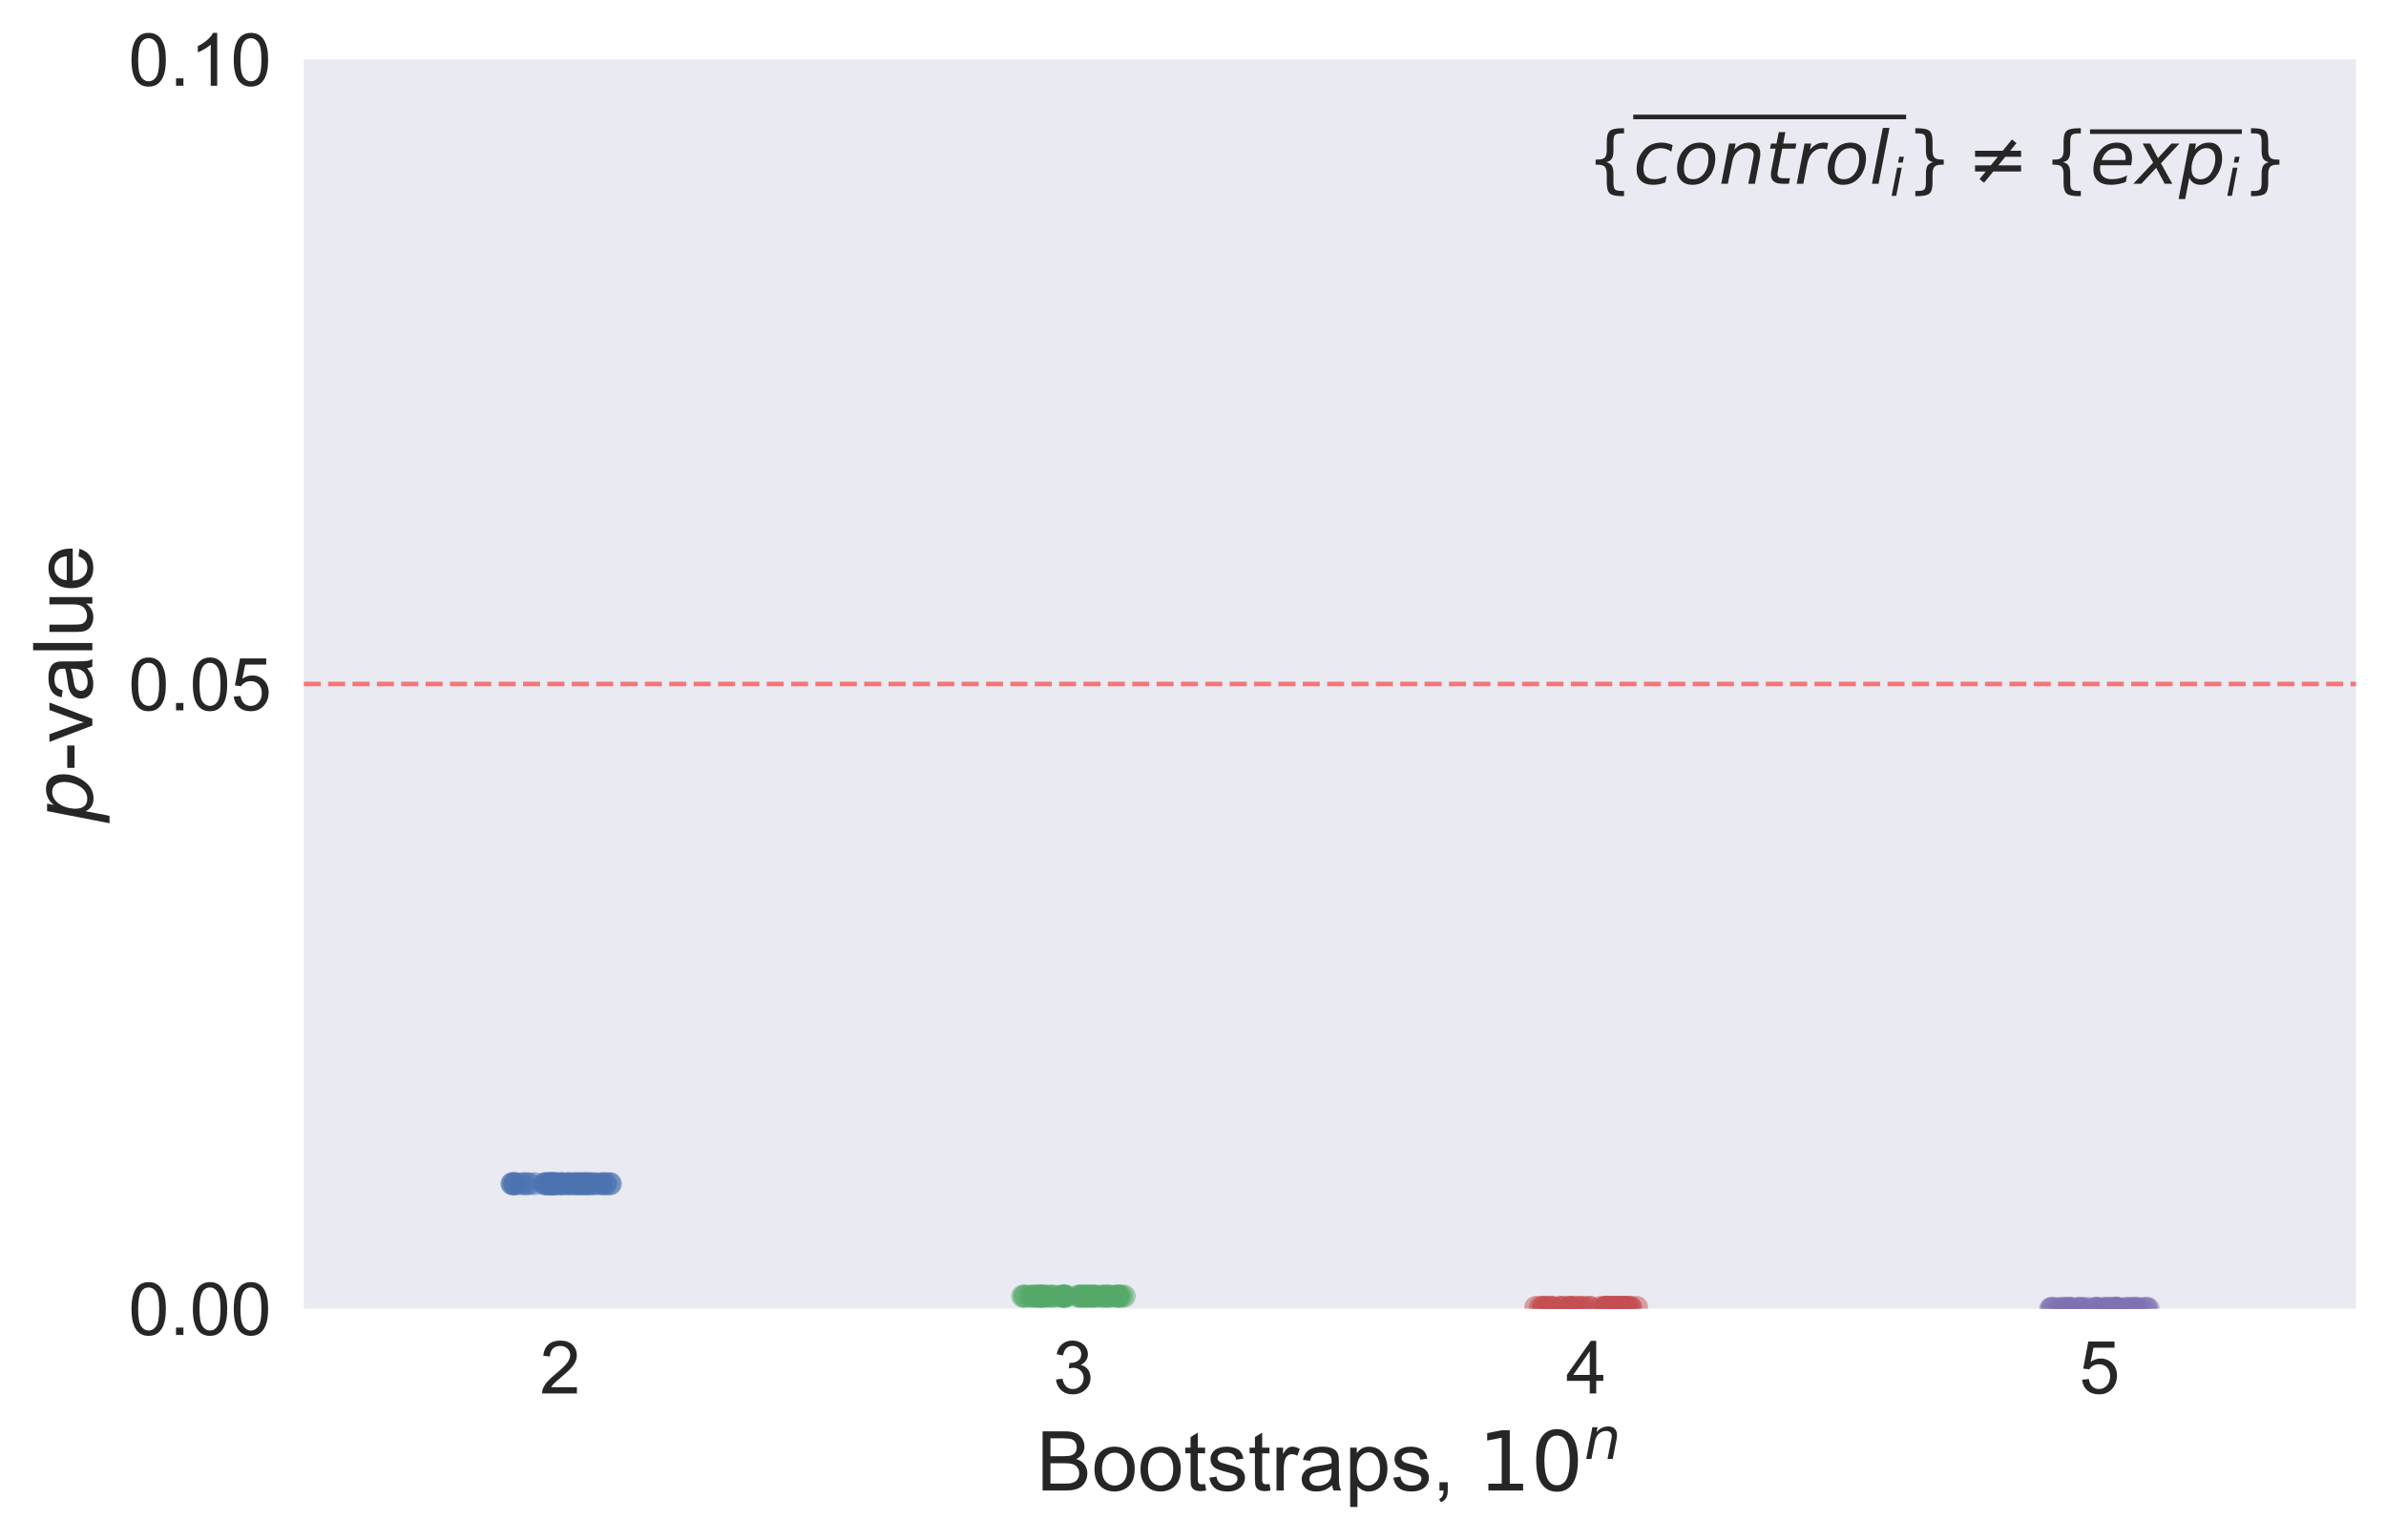 <?xml version="1.0" encoding="utf-8" standalone="no"?>
<!DOCTYPE svg PUBLIC "-//W3C//DTD SVG 1.1//EN"
  "http://www.w3.org/Graphics/SVG/1.1/DTD/svg11.dtd">
<!-- Created with matplotlib (http://matplotlib.org/) -->
<svg height="335pt" version="1.1" viewBox="0 0 519 335" width="519pt" xmlns="http://www.w3.org/2000/svg" xmlns:xlink="http://www.w3.org/1999/xlink">
 <defs>
  <style type="text/css">
*{stroke-linecap:butt;stroke-linejoin:round;}
  </style>
 </defs>
 <g id="figure_1">
  <g id="patch_1">
   <path d="M 0 335.199 
L 519.678 335.199 
L 519.678 0 
L 0 0 
z
" style="fill:#ffffff;"/>
  </g>
  <g id="axes_1">
   <g id="patch_2">
    <path d="M 66.078 284.726 
L 512.477 284.726 
L 512.477 12.926 
L 66.078 12.926 
z
" style="fill:#eaeaf2;"/>
   </g>
   <g id="matplotlib.axis_1">
    <g id="xtick_1">
     <g id="line2d_1"/>
     <g id="text_1">
      <!-- 2 -->
      <defs>
       <path d="M 50.344 8.453 
L 50.344 0 
L 3.031 0 
Q 2.938 3.172 4.047 6.109 
Q 5.859 10.938 9.828 15.625 
Q 13.812 20.312 21.344 26.469 
Q 33.016 36.031 37.109 41.625 
Q 41.219 47.219 41.219 52.203 
Q 41.219 57.422 37.469 61 
Q 33.734 64.594 27.734 64.594 
Q 21.391 64.594 17.578 60.781 
Q 13.766 56.984 13.719 50.25 
L 4.688 51.172 
Q 5.609 61.281 11.656 66.578 
Q 17.719 71.875 27.938 71.875 
Q 38.234 71.875 44.234 66.156 
Q 50.25 60.453 50.25 52 
Q 50.25 47.703 48.484 43.547 
Q 46.734 39.406 42.656 34.812 
Q 38.578 30.219 29.109 22.219 
Q 21.188 15.578 18.938 13.203 
Q 16.703 10.844 15.234 8.453 
z
" id="ArialMT-32"/>
      </defs>
      <g style="fill:#262626;" transform="translate(117.429 303.179)scale(0.16 -0.16)">
       <use xlink:href="#ArialMT-32"/>
      </g>
     </g>
    </g>
    <g id="xtick_2">
     <g id="line2d_2"/>
     <g id="text_2">
      <!-- 3 -->
      <defs>
       <path d="M 4.203 18.891 
L 12.984 20.062 
Q 14.5 12.594 18.141 9.297 
Q 21.781 6 27 6 
Q 33.203 6 37.469 10.297 
Q 41.75 14.594 41.75 20.953 
Q 41.75 27 37.797 30.922 
Q 33.844 34.859 27.734 34.859 
Q 25.25 34.859 21.531 33.891 
L 22.516 41.609 
Q 23.391 41.5 23.922 41.5 
Q 29.547 41.5 34.031 44.422 
Q 38.531 47.359 38.531 53.469 
Q 38.531 58.297 35.25 61.469 
Q 31.984 64.656 26.812 64.656 
Q 21.688 64.656 18.266 61.422 
Q 14.844 58.203 13.875 51.766 
L 5.078 53.328 
Q 6.688 62.156 12.391 67.016 
Q 18.109 71.875 26.609 71.875 
Q 32.469 71.875 37.391 69.359 
Q 42.328 66.844 44.938 62.5 
Q 47.562 58.156 47.562 53.266 
Q 47.562 48.641 45.062 44.828 
Q 42.578 41.016 37.703 38.766 
Q 44.047 37.312 47.562 32.688 
Q 51.078 28.078 51.078 21.141 
Q 51.078 11.766 44.234 5.25 
Q 37.406 -1.266 26.953 -1.266 
Q 17.531 -1.266 11.297 4.344 
Q 5.078 9.969 4.203 18.891 
z
" id="ArialMT-33"/>
      </defs>
      <g style="fill:#262626;" transform="translate(229.029 303.179)scale(0.16 -0.16)">
       <use xlink:href="#ArialMT-33"/>
      </g>
     </g>
    </g>
    <g id="xtick_3">
     <g id="line2d_3"/>
     <g id="text_3">
      <!-- 4 -->
      <defs>
       <path d="M 32.328 0 
L 32.328 17.141 
L 1.266 17.141 
L 1.266 25.203 
L 33.938 71.578 
L 41.109 71.578 
L 41.109 25.203 
L 50.781 25.203 
L 50.781 17.141 
L 41.109 17.141 
L 41.109 0 
z
M 32.328 25.203 
L 32.328 57.469 
L 9.906 25.203 
z
" id="ArialMT-34"/>
      </defs>
      <g style="fill:#262626;" transform="translate(340.629 303.179)scale(0.16 -0.16)">
       <use xlink:href="#ArialMT-34"/>
      </g>
     </g>
    </g>
    <g id="xtick_4">
     <g id="line2d_4"/>
     <g id="text_4">
      <!-- 5 -->
      <defs>
       <path d="M 4.156 18.75 
L 13.375 19.531 
Q 14.406 12.797 18.141 9.391 
Q 21.875 6 27.156 6 
Q 33.5 6 37.891 10.781 
Q 42.281 15.578 42.281 23.484 
Q 42.281 31 38.062 35.344 
Q 33.844 39.703 27 39.703 
Q 22.75 39.703 19.328 37.766 
Q 15.922 35.844 13.969 32.766 
L 5.719 33.844 
L 12.641 70.609 
L 48.25 70.609 
L 48.25 62.203 
L 19.672 62.203 
L 15.828 42.969 
Q 22.266 47.469 29.344 47.469 
Q 38.719 47.469 45.156 40.969 
Q 51.609 34.469 51.609 24.266 
Q 51.609 14.547 45.953 7.469 
Q 39.062 -1.219 27.156 -1.219 
Q 17.391 -1.219 11.203 4.25 
Q 5.031 9.719 4.156 18.75 
z
" id="ArialMT-35"/>
      </defs>
      <g style="fill:#262626;" transform="translate(452.229 303.179)scale(0.16 -0.16)">
       <use xlink:href="#ArialMT-35"/>
      </g>
     </g>
    </g>
    <g id="text_5">
     <!-- Bootstraps, $10^n$ -->
     <defs>
      <path d="M 7.328 0 
L 7.328 71.578 
L 34.188 71.578 
Q 42.391 71.578 47.344 69.406 
Q 52.297 67.234 55.094 62.719 
Q 57.906 58.203 57.906 53.266 
Q 57.906 48.688 55.422 44.625 
Q 52.938 40.578 47.906 38.094 
Q 54.391 36.188 57.875 31.594 
Q 61.375 27 61.375 20.75 
Q 61.375 15.719 59.25 11.391 
Q 57.125 7.078 54 4.734 
Q 50.875 2.391 46.156 1.188 
Q 41.453 0 34.625 0 
z
M 16.797 41.5 
L 32.281 41.5 
Q 38.578 41.5 41.312 42.328 
Q 44.922 43.406 46.75 45.891 
Q 48.578 48.391 48.578 52.156 
Q 48.578 55.719 46.875 58.422 
Q 45.172 61.141 41.984 62.141 
Q 38.812 63.141 31.109 63.141 
L 16.797 63.141 
z
M 16.797 8.453 
L 34.625 8.453 
Q 39.203 8.453 41.062 8.797 
Q 44.344 9.375 46.531 10.734 
Q 48.734 12.109 50.141 14.719 
Q 51.562 17.328 51.562 20.75 
Q 51.562 24.75 49.516 27.703 
Q 47.469 30.672 43.828 31.859 
Q 40.188 33.062 33.344 33.062 
L 16.797 33.062 
z
" id="ArialMT-42"/>
      <path d="M 3.328 25.922 
Q 3.328 40.328 11.328 47.266 
Q 18.016 53.031 27.641 53.031 
Q 38.328 53.031 45.109 46.016 
Q 51.906 39.016 51.906 26.656 
Q 51.906 16.656 48.906 10.906 
Q 45.906 5.172 40.156 2 
Q 34.422 -1.172 27.641 -1.172 
Q 16.75 -1.172 10.031 5.812 
Q 3.328 12.797 3.328 25.922 
z
M 12.359 25.922 
Q 12.359 15.969 16.703 11.016 
Q 21.047 6.062 27.641 6.062 
Q 34.188 6.062 38.531 11.031 
Q 42.875 16.016 42.875 26.219 
Q 42.875 35.844 38.5 40.797 
Q 34.125 45.75 27.641 45.75 
Q 21.047 45.75 16.703 40.812 
Q 12.359 35.891 12.359 25.922 
z
" id="ArialMT-6f"/>
      <path d="M 25.781 7.859 
L 27.047 0.094 
Q 23.344 -0.688 20.406 -0.688 
Q 15.625 -0.688 12.984 0.828 
Q 10.359 2.344 9.281 4.812 
Q 8.203 7.281 8.203 15.188 
L 8.203 45.016 
L 1.766 45.016 
L 1.766 51.859 
L 8.203 51.859 
L 8.203 64.703 
L 16.938 69.969 
L 16.938 51.859 
L 25.781 51.859 
L 25.781 45.016 
L 16.938 45.016 
L 16.938 14.703 
Q 16.938 10.938 17.406 9.859 
Q 17.875 8.797 18.922 8.156 
Q 19.969 7.516 21.922 7.516 
Q 23.391 7.516 25.781 7.859 
z
" id="ArialMT-74"/>
      <path d="M 3.078 15.484 
L 11.766 16.844 
Q 12.5 11.625 15.844 8.844 
Q 19.188 6.062 25.203 6.062 
Q 31.25 6.062 34.172 8.516 
Q 37.109 10.984 37.109 14.312 
Q 37.109 17.281 34.516 19 
Q 32.719 20.172 25.531 21.969 
Q 15.875 24.422 12.141 26.203 
Q 8.406 27.984 6.469 31.125 
Q 4.547 34.281 4.547 38.094 
Q 4.547 41.547 6.125 44.5 
Q 7.719 47.469 10.453 49.422 
Q 12.5 50.922 16.031 51.969 
Q 19.578 53.031 23.641 53.031 
Q 29.734 53.031 34.344 51.266 
Q 38.969 49.516 41.156 46.5 
Q 43.359 43.5 44.188 38.484 
L 35.594 37.312 
Q 35.016 41.312 32.203 43.547 
Q 29.391 45.797 24.266 45.797 
Q 18.219 45.797 15.625 43.797 
Q 13.031 41.797 13.031 39.109 
Q 13.031 37.406 14.109 36.031 
Q 15.188 34.625 17.484 33.688 
Q 18.797 33.203 25.25 31.453 
Q 34.578 28.953 38.25 27.359 
Q 41.938 25.781 44.031 22.75 
Q 46.141 19.734 46.141 15.234 
Q 46.141 10.844 43.578 6.953 
Q 41.016 3.078 36.172 0.953 
Q 31.344 -1.172 25.25 -1.172 
Q 15.141 -1.172 9.844 3.031 
Q 4.547 7.234 3.078 15.484 
z
" id="ArialMT-73"/>
      <path d="M 6.5 0 
L 6.5 51.859 
L 14.406 51.859 
L 14.406 44 
Q 17.438 49.516 20 51.266 
Q 22.562 53.031 25.641 53.031 
Q 30.078 53.031 34.672 50.203 
L 31.641 42.047 
Q 28.422 43.953 25.203 43.953 
Q 22.312 43.953 20.016 42.219 
Q 17.719 40.484 16.75 37.406 
Q 15.281 32.719 15.281 27.156 
L 15.281 0 
z
" id="ArialMT-72"/>
      <path d="M 40.438 6.391 
Q 35.547 2.25 31.031 0.531 
Q 26.516 -1.172 21.344 -1.172 
Q 12.797 -1.172 8.203 3 
Q 3.609 7.172 3.609 13.672 
Q 3.609 17.484 5.344 20.625 
Q 7.078 23.781 9.891 25.688 
Q 12.703 27.594 16.219 28.562 
Q 18.797 29.25 24.031 29.891 
Q 34.672 31.156 39.703 32.906 
Q 39.75 34.719 39.75 35.203 
Q 39.75 40.578 37.25 42.781 
Q 33.891 45.75 27.25 45.75 
Q 21.047 45.75 18.094 43.578 
Q 15.141 41.406 13.719 35.891 
L 5.125 37.062 
Q 6.297 42.578 8.984 45.969 
Q 11.672 49.359 16.75 51.188 
Q 21.828 53.031 28.516 53.031 
Q 35.156 53.031 39.297 51.469 
Q 43.453 49.906 45.406 47.531 
Q 47.359 45.172 48.141 41.547 
Q 48.578 39.312 48.578 33.453 
L 48.578 21.734 
Q 48.578 9.469 49.141 6.219 
Q 49.703 2.984 51.375 0 
L 42.188 0 
Q 40.828 2.734 40.438 6.391 
z
M 39.703 26.031 
Q 34.906 24.078 25.344 22.703 
Q 19.922 21.922 17.672 20.938 
Q 15.438 19.969 14.203 18.094 
Q 12.984 16.219 12.984 13.922 
Q 12.984 10.406 15.641 8.062 
Q 18.312 5.719 23.438 5.719 
Q 28.516 5.719 32.469 7.938 
Q 36.422 10.156 38.281 14.016 
Q 39.703 17 39.703 22.797 
z
" id="ArialMT-61"/>
      <path d="M 6.594 -19.875 
L 6.594 51.859 
L 14.594 51.859 
L 14.594 45.125 
Q 17.438 49.078 21 51.047 
Q 24.562 53.031 29.641 53.031 
Q 36.281 53.031 41.359 49.609 
Q 46.438 46.188 49.016 39.953 
Q 51.609 33.734 51.609 26.312 
Q 51.609 18.359 48.75 11.984 
Q 45.906 5.609 40.453 2.219 
Q 35.016 -1.172 29 -1.172 
Q 24.609 -1.172 21.109 0.688 
Q 17.625 2.547 15.375 5.375 
L 15.375 -19.875 
z
M 14.547 25.641 
Q 14.547 15.625 18.594 10.844 
Q 22.656 6.062 28.422 6.062 
Q 34.281 6.062 38.453 11.016 
Q 42.625 15.969 42.625 26.375 
Q 42.625 36.281 38.547 41.203 
Q 34.469 46.141 28.812 46.141 
Q 23.188 46.141 18.859 40.891 
Q 14.547 35.641 14.547 25.641 
z
" id="ArialMT-70"/>
      <path d="M 8.891 0 
L 8.891 10.016 
L 18.891 10.016 
L 18.891 0 
Q 18.891 -5.516 16.938 -8.906 
Q 14.984 -12.312 10.75 -14.156 
L 8.297 -10.406 
Q 11.078 -9.188 12.391 -6.812 
Q 13.719 -4.438 13.875 0 
z
" id="ArialMT-2c"/>
      <path id="ArialMT-20"/>
      <path d="M 12.406 8.297 
L 28.516 8.297 
L 28.516 63.922 
L 10.984 60.406 
L 10.984 69.391 
L 28.422 72.906 
L 38.281 72.906 
L 38.281 8.297 
L 54.391 8.297 
L 54.391 0 
L 12.406 0 
z
" id="DejaVuSans-31"/>
      <path d="M 31.781 66.406 
Q 24.172 66.406 20.328 58.906 
Q 16.5 51.422 16.5 36.375 
Q 16.5 21.391 20.328 13.891 
Q 24.172 6.391 31.781 6.391 
Q 39.453 6.391 43.281 13.891 
Q 47.125 21.391 47.125 36.375 
Q 47.125 51.422 43.281 58.906 
Q 39.453 66.406 31.781 66.406 
z
M 31.781 74.219 
Q 44.047 74.219 50.516 64.516 
Q 56.984 54.828 56.984 36.375 
Q 56.984 17.969 50.516 8.266 
Q 44.047 -1.422 31.781 -1.422 
Q 19.531 -1.422 13.062 8.266 
Q 6.594 17.969 6.594 36.375 
Q 6.594 54.828 13.062 64.516 
Q 19.531 74.219 31.781 74.219 
z
" id="DejaVuSans-30"/>
      <path d="M 55.719 33.016 
L 49.312 0 
L 40.281 0 
L 46.688 32.672 
Q 47.125 34.969 47.359 36.719 
Q 47.609 38.484 47.609 39.5 
Q 47.609 43.609 45.016 45.891 
Q 42.438 48.188 37.797 48.188 
Q 30.562 48.188 25.344 43.375 
Q 20.125 38.578 18.5 30.328 
L 12.5 0 
L 3.516 0 
L 14.109 54.688 
L 23.094 54.688 
L 21.297 46.094 
Q 25.047 50.828 30.312 53.406 
Q 35.594 56 41.406 56 
Q 48.641 56 52.609 52.094 
Q 56.594 48.188 56.594 41.109 
Q 56.594 39.359 56.375 37.359 
Q 56.156 35.359 55.719 33.016 
z
" id="DejaVuSans-Oblique-6e"/>
     </defs>
     <g style="fill:#262626;" transform="translate(225.468 324.399)scale(0.18 -0.18)">
      <use transform="translate(0 0.519)" xlink:href="#ArialMT-42"/>
      <use transform="translate(66.699 0.519)" xlink:href="#ArialMT-6f"/>
      <use transform="translate(122.314 0.519)" xlink:href="#ArialMT-6f"/>
      <use transform="translate(177.93 0.519)" xlink:href="#ArialMT-74"/>
      <use transform="translate(205.713 0.519)" xlink:href="#ArialMT-73"/>
      <use transform="translate(255.713 0.519)" xlink:href="#ArialMT-74"/>
      <use transform="translate(283.496 0.519)" xlink:href="#ArialMT-72"/>
      <use transform="translate(316.797 0.519)" xlink:href="#ArialMT-61"/>
      <use transform="translate(372.412 0.519)" xlink:href="#ArialMT-70"/>
      <use transform="translate(428.027 0.519)" xlink:href="#ArialMT-73"/>
      <use transform="translate(478.027 0.519)" xlink:href="#ArialMT-2c"/>
      <use transform="translate(505.811 0.519)" xlink:href="#ArialMT-20"/>
      <use transform="translate(533.594 0.519)" xlink:href="#DejaVuSans-31"/>
      <use transform="translate(597.217 0.519)" xlink:href="#DejaVuSans-30"/>
      <use transform="translate(661.797 38.8)scale(0.7)" xlink:href="#DejaVuSans-Oblique-6e"/>
     </g>
    </g>
   </g>
   <g id="matplotlib.axis_2">
    <g id="ytick_1">
     <g id="line2d_5"/>
     <g id="text_6">
      <!-- 0.00 -->
      <defs>
       <path d="M 4.156 35.297 
Q 4.156 48 6.766 55.734 
Q 9.375 63.484 14.516 67.672 
Q 19.672 71.875 27.484 71.875 
Q 33.25 71.875 37.594 69.547 
Q 41.938 67.234 44.766 62.859 
Q 47.609 58.5 49.219 52.219 
Q 50.828 45.953 50.828 35.297 
Q 50.828 22.703 48.234 14.969 
Q 45.656 7.234 40.5 3 
Q 35.359 -1.219 27.484 -1.219 
Q 17.141 -1.219 11.234 6.203 
Q 4.156 15.141 4.156 35.297 
z
M 13.188 35.297 
Q 13.188 17.672 17.312 11.828 
Q 21.438 6 27.484 6 
Q 33.547 6 37.672 11.859 
Q 41.797 17.719 41.797 35.297 
Q 41.797 52.984 37.672 58.781 
Q 33.547 64.594 27.391 64.594 
Q 21.344 64.594 17.719 59.469 
Q 13.188 52.938 13.188 35.297 
z
" id="ArialMT-30"/>
       <path d="M 9.078 0 
L 9.078 10.016 
L 19.094 10.016 
L 19.094 0 
z
" id="ArialMT-2e"/>
      </defs>
      <g style="fill:#262626;" transform="translate(27.94 290.452)scale(0.16 -0.16)">
       <use xlink:href="#ArialMT-30"/>
       <use x="55.615" xlink:href="#ArialMT-2e"/>
       <use x="83.398" xlink:href="#ArialMT-30"/>
       <use x="139.014" xlink:href="#ArialMT-30"/>
      </g>
     </g>
    </g>
    <g id="ytick_2">
     <g id="line2d_6"/>
     <g id="text_7">
      <!-- 0.05 -->
      <g style="fill:#262626;" transform="translate(27.94 154.553)scale(0.16 -0.16)">
       <use xlink:href="#ArialMT-30"/>
       <use x="55.615" xlink:href="#ArialMT-2e"/>
       <use x="83.398" xlink:href="#ArialMT-30"/>
       <use x="139.014" xlink:href="#ArialMT-35"/>
      </g>
     </g>
    </g>
    <g id="ytick_3">
     <g id="line2d_7"/>
     <g id="text_8">
      <!-- 0.10 -->
      <defs>
       <path d="M 37.25 0 
L 28.469 0 
L 28.469 56 
Q 25.297 52.984 20.141 49.953 
Q 14.984 46.922 10.891 45.406 
L 10.891 53.906 
Q 18.266 57.375 23.781 62.297 
Q 29.297 67.234 31.594 71.875 
L 37.25 71.875 
z
" id="ArialMT-31"/>
      </defs>
      <g style="fill:#262626;" transform="translate(27.94 18.652)scale(0.16 -0.16)">
       <use xlink:href="#ArialMT-30"/>
       <use x="55.615" xlink:href="#ArialMT-2e"/>
       <use x="83.398" xlink:href="#ArialMT-31"/>
       <use x="139.014" xlink:href="#ArialMT-30"/>
      </g>
     </g>
    </g>
    <g id="text_9">
     <!-- $p$-value -->
     <defs>
      <path d="M 49.609 33.688 
Q 49.609 40.875 46.484 44.672 
Q 43.359 48.484 37.5 48.484 
Q 33.5 48.484 29.859 46.438 
Q 26.219 44.391 23.391 40.484 
Q 20.609 36.625 18.938 31.156 
Q 17.281 25.688 17.281 20.312 
Q 17.281 13.484 20.406 9.797 
Q 23.531 6.109 29.297 6.109 
Q 33.547 6.109 37.188 8.109 
Q 40.828 10.109 43.406 13.922 
Q 46.188 17.922 47.891 23.344 
Q 49.609 28.766 49.609 33.688 
z
M 21.781 46.391 
Q 25.391 51.125 30.297 53.562 
Q 35.203 56 41.219 56 
Q 49.609 56 54.25 50.5 
Q 58.891 45.016 58.891 35.109 
Q 58.891 27 56 19.656 
Q 53.125 12.312 47.703 6.5 
Q 44.094 2.641 39.547 0.609 
Q 35.016 -1.422 29.984 -1.422 
Q 24.172 -1.422 20.219 1 
Q 16.266 3.422 14.312 8.203 
L 8.688 -20.797 
L -0.297 -20.797 
L 14.406 54.688 
L 23.391 54.688 
z
" id="DejaVuSans-Oblique-70"/>
      <path d="M 3.172 21.484 
L 3.172 30.328 
L 30.172 30.328 
L 30.172 21.484 
z
" id="ArialMT-2d"/>
      <path d="M 21 0 
L 1.266 51.859 
L 10.547 51.859 
L 21.688 20.797 
Q 23.484 15.766 25 10.359 
Q 26.172 14.453 28.266 20.219 
L 39.797 51.859 
L 48.828 51.859 
L 29.203 0 
z
" id="ArialMT-76"/>
      <path d="M 6.391 0 
L 6.391 71.578 
L 15.188 71.578 
L 15.188 0 
z
" id="ArialMT-6c"/>
      <path d="M 40.578 0 
L 40.578 7.625 
Q 34.516 -1.172 24.125 -1.172 
Q 19.531 -1.172 15.547 0.578 
Q 11.578 2.344 9.641 5 
Q 7.719 7.672 6.938 11.531 
Q 6.391 14.109 6.391 19.734 
L 6.391 51.859 
L 15.188 51.859 
L 15.188 23.094 
Q 15.188 16.219 15.719 13.812 
Q 16.547 10.359 19.234 8.375 
Q 21.922 6.391 25.875 6.391 
Q 29.828 6.391 33.297 8.422 
Q 36.766 10.453 38.203 13.938 
Q 39.656 17.438 39.656 24.078 
L 39.656 51.859 
L 48.438 51.859 
L 48.438 0 
z
" id="ArialMT-75"/>
      <path d="M 42.094 16.703 
L 51.172 15.578 
Q 49.031 7.625 43.219 3.219 
Q 37.406 -1.172 28.375 -1.172 
Q 17 -1.172 10.328 5.828 
Q 3.656 12.844 3.656 25.484 
Q 3.656 38.578 10.391 45.797 
Q 17.141 53.031 27.875 53.031 
Q 38.281 53.031 44.875 45.953 
Q 51.469 38.875 51.469 26.031 
Q 51.469 25.25 51.422 23.688 
L 12.75 23.688 
Q 13.234 15.141 17.578 10.594 
Q 21.922 6.062 28.422 6.062 
Q 33.25 6.062 36.672 8.594 
Q 40.094 11.141 42.094 16.703 
z
M 13.234 30.906 
L 42.188 30.906 
Q 41.609 37.453 38.875 40.719 
Q 34.672 45.797 27.984 45.797 
Q 21.922 45.797 17.797 41.75 
Q 13.672 37.703 13.234 30.906 
z
" id="ArialMT-65"/>
     </defs>
     <g style="fill:#262626;" transform="translate(20.16 179.066)rotate(-90)scale(0.18 -0.18)">
      <use transform="translate(0 0.422)" xlink:href="#DejaVuSans-Oblique-70"/>
      <use transform="translate(63.477 0.422)" xlink:href="#ArialMT-2d"/>
      <use transform="translate(96.777 0.422)" xlink:href="#ArialMT-76"/>
      <use transform="translate(146.777 0.422)" xlink:href="#ArialMT-61"/>
      <use transform="translate(202.393 0.422)" xlink:href="#ArialMT-6c"/>
      <use transform="translate(224.609 0.422)" xlink:href="#ArialMT-75"/>
      <use transform="translate(280.225 0.422)" xlink:href="#ArialMT-65"/>
     </g>
    </g>
   </g>
   <g id="line2d_8">
    <path clip-path="url(#pa335e103f6)" d="M 66.078 148.826 
L 512.477 148.826 
" style="fill:none;opacity:0.5;stroke:#ff0000;stroke-dasharray:3.7,1.6;stroke-dashoffset:0;"/>
   </g>
   <g id="patch_3">
    <path d="M 66.078 284.726 
L 66.078 12.926 
" style="fill:none;"/>
   </g>
   <g id="patch_4">
    <path d="M 512.477 284.726 
L 512.477 12.926 
" style="fill:none;"/>
   </g>
   <g id="patch_5">
    <path d="M 66.078 284.726 
L 512.477 284.726 
" style="fill:none;"/>
   </g>
   <g id="patch_6">
    <path d="M 66.078 12.926 
L 512.477 12.926 
" style="fill:none;"/>
   </g>
   <g id="PathCollection_1">
    <defs>
     <path d="M 0 2.5 
C 0.663 2.5 1.299 2.237 1.768 1.768 
C 2.237 1.299 2.5 0.663 2.5 0 
C 2.5 -0.663 2.237 -1.299 1.768 -1.768 
C 1.299 -2.237 0.663 -2.5 0 -2.5 
C -0.663 -2.5 -1.299 -2.237 -1.768 -1.768 
C -2.237 -1.299 -2.5 -0.663 -2.5 0 
C -2.5 0.663 -2.237 1.299 -1.768 1.768 
C -1.299 2.237 -0.663 2.5 0 2.5 
z
" id="C0_0_2540789364"/>
    </defs>
    <g clip-path="url(#pa335e103f6)">
     <use style="fill:#4c72b0;fill-opacity:0.5;" x="119.493" xlink:href="#C0_0_2540789364" y="257.546"/>
    </g>
    <g clip-path="url(#pa335e103f6)">
     <use style="fill:#4c72b0;fill-opacity:0.5;" x="111.403" xlink:href="#C0_0_2540789364" y="257.546"/>
    </g>
    <g clip-path="url(#pa335e103f6)">
     <use style="fill:#4c72b0;fill-opacity:0.5;" x="116.312" xlink:href="#C0_0_2540789364" y="257.546"/>
    </g>
    <g clip-path="url(#pa335e103f6)">
     <use style="fill:#4c72b0;fill-opacity:0.5;" x="121.336" xlink:href="#C0_0_2540789364" y="257.546"/>
    </g>
    <g clip-path="url(#pa335e103f6)">
     <use style="fill:#4c72b0;fill-opacity:0.5;" x="125.953" xlink:href="#C0_0_2540789364" y="257.546"/>
    </g>
    <g clip-path="url(#pa335e103f6)">
     <use style="fill:#4c72b0;fill-opacity:0.5;" x="119.75" xlink:href="#C0_0_2540789364" y="257.546"/>
    </g>
    <g clip-path="url(#pa335e103f6)">
     <use style="fill:#4c72b0;fill-opacity:0.5;" x="118.364" xlink:href="#C0_0_2540789364" y="257.546"/>
    </g>
    <g clip-path="url(#pa335e103f6)">
     <use style="fill:#4c72b0;fill-opacity:0.5;" x="118.902" xlink:href="#C0_0_2540789364" y="257.546"/>
    </g>
    <g clip-path="url(#pa335e103f6)">
     <use style="fill:#4c72b0;fill-opacity:0.5;" x="123.533" xlink:href="#C0_0_2540789364" y="257.546"/>
    </g>
    <g clip-path="url(#pa335e103f6)">
     <use style="fill:#4c72b0;fill-opacity:0.5;" x="123.896" xlink:href="#C0_0_2540789364" y="257.546"/>
    </g>
    <g clip-path="url(#pa335e103f6)">
     <use style="fill:#4c72b0;fill-opacity:0.5;" x="114.511" xlink:href="#C0_0_2540789364" y="257.546"/>
    </g>
    <g clip-path="url(#pa335e103f6)">
     <use style="fill:#4c72b0;fill-opacity:0.5;" x="115.098" xlink:href="#C0_0_2540789364" y="257.546"/>
    </g>
    <g clip-path="url(#pa335e103f6)">
     <use style="fill:#4c72b0;fill-opacity:0.5;" x="130.779" xlink:href="#C0_0_2540789364" y="257.546"/>
    </g>
    <g clip-path="url(#pa335e103f6)">
     <use style="fill:#4c72b0;fill-opacity:0.5;" x="119.791" xlink:href="#C0_0_2540789364" y="257.546"/>
    </g>
    <g clip-path="url(#pa335e103f6)">
     <use style="fill:#4c72b0;fill-opacity:0.5;" x="128.405" xlink:href="#C0_0_2540789364" y="257.546"/>
    </g>
    <g clip-path="url(#pa335e103f6)">
     <use style="fill:#4c72b0;fill-opacity:0.5;" x="119.982" xlink:href="#C0_0_2540789364" y="257.546"/>
    </g>
    <g clip-path="url(#pa335e103f6)">
     <use style="fill:#4c72b0;fill-opacity:0.5;" x="127.218" xlink:href="#C0_0_2540789364" y="257.546"/>
    </g>
    <g clip-path="url(#pa335e103f6)">
     <use style="fill:#4c72b0;fill-opacity:0.5;" x="123.38" xlink:href="#C0_0_2540789364" y="257.546"/>
    </g>
    <g clip-path="url(#pa335e103f6)">
     <use style="fill:#4c72b0;fill-opacity:0.5;" x="122.304" xlink:href="#C0_0_2540789364" y="257.546"/>
    </g>
    <g clip-path="url(#pa335e103f6)">
     <use style="fill:#4c72b0;fill-opacity:0.5;" x="132.54" xlink:href="#C0_0_2540789364" y="257.546"/>
    </g>
    <g clip-path="url(#pa335e103f6)">
     <use style="fill:#4c72b0;fill-opacity:0.5;" x="128.138" xlink:href="#C0_0_2540789364" y="257.546"/>
    </g>
    <g clip-path="url(#pa335e103f6)">
     <use style="fill:#4c72b0;fill-opacity:0.5;" x="112.197" xlink:href="#C0_0_2540789364" y="257.546"/>
    </g>
    <g clip-path="url(#pa335e103f6)">
     <use style="fill:#4c72b0;fill-opacity:0.5;" x="130.901" xlink:href="#C0_0_2540789364" y="257.546"/>
    </g>
    <g clip-path="url(#pa335e103f6)">
     <use style="fill:#4c72b0;fill-opacity:0.5;" x="126.359" xlink:href="#C0_0_2540789364" y="257.546"/>
    </g>
    <g clip-path="url(#pa335e103f6)">
     <use style="fill:#4c72b0;fill-opacity:0.5;" x="111.407" xlink:href="#C0_0_2540789364" y="257.546"/>
    </g>
    <g clip-path="url(#pa335e103f6)">
     <use style="fill:#4c72b0;fill-opacity:0.5;" x="120.214" xlink:href="#C0_0_2540789364" y="257.546"/>
    </g>
    <g clip-path="url(#pa335e103f6)">
     <use style="fill:#4c72b0;fill-opacity:0.5;" x="111.839" xlink:href="#C0_0_2540789364" y="257.546"/>
    </g>
    <g clip-path="url(#pa335e103f6)">
     <use style="fill:#4c72b0;fill-opacity:0.5;" x="127.996" xlink:href="#C0_0_2540789364" y="257.546"/>
    </g>
    <g clip-path="url(#pa335e103f6)">
     <use style="fill:#4c72b0;fill-opacity:0.5;" x="120.419" xlink:href="#C0_0_2540789364" y="257.546"/>
    </g>
    <g clip-path="url(#pa335e103f6)">
     <use style="fill:#4c72b0;fill-opacity:0.5;" x="120.656" xlink:href="#C0_0_2540789364" y="257.546"/>
    </g>
    <g clip-path="url(#pa335e103f6)">
     <use style="fill:#4c72b0;fill-opacity:0.5;" x="120.854" xlink:href="#C0_0_2540789364" y="257.546"/>
    </g>
    <g clip-path="url(#pa335e103f6)">
     <use style="fill:#4c72b0;fill-opacity:0.5;" x="125.034" xlink:href="#C0_0_2540789364" y="257.546"/>
    </g>
    <g clip-path="url(#pa335e103f6)">
     <use style="fill:#4c72b0;fill-opacity:0.5;" x="125.308" xlink:href="#C0_0_2540789364" y="257.546"/>
    </g>
    <g clip-path="url(#pa335e103f6)">
     <use style="fill:#4c72b0;fill-opacity:0.5;" x="124.479" xlink:href="#C0_0_2540789364" y="257.546"/>
    </g>
    <g clip-path="url(#pa335e103f6)">
     <use style="fill:#4c72b0;fill-opacity:0.5;" x="131.567" xlink:href="#C0_0_2540789364" y="257.546"/>
    </g>
    <g clip-path="url(#pa335e103f6)">
     <use style="fill:#4c72b0;fill-opacity:0.5;" x="122.307" xlink:href="#C0_0_2540789364" y="257.546"/>
    </g>
    <g clip-path="url(#pa335e103f6)">
     <use style="fill:#4c72b0;fill-opacity:0.5;" x="120.254" xlink:href="#C0_0_2540789364" y="257.546"/>
    </g>
    <g clip-path="url(#pa335e103f6)">
     <use style="fill:#4c72b0;fill-opacity:0.5;" x="118.639" xlink:href="#C0_0_2540789364" y="257.546"/>
    </g>
    <g clip-path="url(#pa335e103f6)">
     <use style="fill:#4c72b0;fill-opacity:0.5;" x="127.303" xlink:href="#C0_0_2540789364" y="257.546"/>
    </g>
    <g clip-path="url(#pa335e103f6)">
     <use style="fill:#4c72b0;fill-opacity:0.5;" x="113.36" xlink:href="#C0_0_2540789364" y="257.546"/>
    </g>
    <g clip-path="url(#pa335e103f6)">
     <use style="fill:#4c72b0;fill-opacity:0.5;" x="131.77" xlink:href="#C0_0_2540789364" y="257.546"/>
    </g>
    <g clip-path="url(#pa335e103f6)">
     <use style="fill:#4c72b0;fill-opacity:0.5;" x="125.873" xlink:href="#C0_0_2540789364" y="257.546"/>
    </g>
    <g clip-path="url(#pa335e103f6)">
     <use style="fill:#4c72b0;fill-opacity:0.5;" x="122.054" xlink:href="#C0_0_2540789364" y="257.546"/>
    </g>
    <g clip-path="url(#pa335e103f6)">
     <use style="fill:#4c72b0;fill-opacity:0.5;" x="113.966" xlink:href="#C0_0_2540789364" y="257.546"/>
    </g>
    <g clip-path="url(#pa335e103f6)">
     <use style="fill:#4c72b0;fill-opacity:0.5;" x="111.932" xlink:href="#C0_0_2540789364" y="257.546"/>
    </g>
    <g clip-path="url(#pa335e103f6)">
     <use style="fill:#4c72b0;fill-opacity:0.5;" x="119.094" xlink:href="#C0_0_2540789364" y="257.546"/>
    </g>
    <g clip-path="url(#pa335e103f6)">
     <use style="fill:#4c72b0;fill-opacity:0.5;" x="129.532" xlink:href="#C0_0_2540789364" y="257.546"/>
    </g>
    <g clip-path="url(#pa335e103f6)">
     <use style="fill:#4c72b0;fill-opacity:0.5;" x="132.802" xlink:href="#C0_0_2540789364" y="257.546"/>
    </g>
    <g clip-path="url(#pa335e103f6)">
     <use style="fill:#4c72b0;fill-opacity:0.5;" x="126.934" xlink:href="#C0_0_2540789364" y="257.546"/>
    </g>
    <g clip-path="url(#pa335e103f6)">
     <use style="fill:#4c72b0;fill-opacity:0.5;" x="129.21" xlink:href="#C0_0_2540789364" y="257.546"/>
    </g>
   </g>
   <g id="PathCollection_2">
    <defs>
     <path d="M 0 2.5 
C 0.663 2.5 1.299 2.237 1.768 1.768 
C 2.237 1.299 2.5 0.663 2.5 0 
C 2.5 -0.663 2.237 -1.299 1.768 -1.768 
C 1.299 -2.237 0.663 -2.5 0 -2.5 
C -0.663 -2.5 -1.299 -2.237 -1.768 -1.768 
C -2.237 -1.299 -2.5 -0.663 -2.5 0 
C -2.5 0.663 -2.237 1.299 -1.768 1.768 
C -1.299 2.237 -0.663 2.5 0 2.5 
z
" id="C1_0_87074d1638"/>
    </defs>
    <g clip-path="url(#pa335e103f6)">
     <use style="fill:#55a868;fill-opacity:0.5;" x="239.643" xlink:href="#C1_0_87074d1638" y="282.008"/>
    </g>
    <g clip-path="url(#pa335e103f6)">
     <use style="fill:#55a868;fill-opacity:0.5;" x="240.493" xlink:href="#C1_0_87074d1638" y="282.008"/>
    </g>
    <g clip-path="url(#pa335e103f6)">
     <use style="fill:#55a868;fill-opacity:0.5;" x="243.111" xlink:href="#C1_0_87074d1638" y="282.008"/>
    </g>
    <g clip-path="url(#pa335e103f6)">
     <use style="fill:#55a868;fill-opacity:0.5;" x="241.341" xlink:href="#C1_0_87074d1638" y="282.008"/>
    </g>
    <g clip-path="url(#pa335e103f6)">
     <use style="fill:#55a868;fill-opacity:0.5;" x="227.213" xlink:href="#C1_0_87074d1638" y="282.008"/>
    </g>
    <g clip-path="url(#pa335e103f6)">
     <use style="fill:#55a868;fill-opacity:0.5;" x="237.242" xlink:href="#C1_0_87074d1638" y="282.008"/>
    </g>
    <g clip-path="url(#pa335e103f6)">
     <use style="fill:#55a868;fill-opacity:0.5;" x="226.017" xlink:href="#C1_0_87074d1638" y="282.008"/>
    </g>
    <g clip-path="url(#pa335e103f6)">
     <use style="fill:#55a868;fill-opacity:0.5;" x="225.286" xlink:href="#C1_0_87074d1638" y="282.008"/>
    </g>
    <g clip-path="url(#pa335e103f6)">
     <use style="fill:#55a868;fill-opacity:0.5;" x="237.697" xlink:href="#C1_0_87074d1638" y="282.008"/>
    </g>
    <g clip-path="url(#pa335e103f6)">
     <use style="fill:#55a868;fill-opacity:0.5;" x="229.431" xlink:href="#C1_0_87074d1638" y="282.008"/>
    </g>
    <g clip-path="url(#pa335e103f6)">
     <use style="fill:#55a868;fill-opacity:0.5;" x="244.532" xlink:href="#C1_0_87074d1638" y="282.008"/>
    </g>
    <g clip-path="url(#pa335e103f6)">
     <use style="fill:#55a868;fill-opacity:0.5;" x="235.179" xlink:href="#C1_0_87074d1638" y="282.008"/>
    </g>
    <g clip-path="url(#pa335e103f6)">
     <use style="fill:#55a868;fill-opacity:0.5;" x="226.08" xlink:href="#C1_0_87074d1638" y="282.008"/>
    </g>
    <g clip-path="url(#pa335e103f6)">
     <use style="fill:#55a868;fill-opacity:0.5;" x="226.133" xlink:href="#C1_0_87074d1638" y="282.008"/>
    </g>
    <g clip-path="url(#pa335e103f6)">
     <use style="fill:#55a868;fill-opacity:0.5;" x="222.989" xlink:href="#C1_0_87074d1638" y="282.008"/>
    </g>
    <g clip-path="url(#pa335e103f6)">
     <use style="fill:#55a868;fill-opacity:0.5;" x="226.548" xlink:href="#C1_0_87074d1638" y="282.008"/>
    </g>
    <g clip-path="url(#pa335e103f6)">
     <use style="fill:#55a868;fill-opacity:0.5;" x="235.163" xlink:href="#C1_0_87074d1638" y="282.008"/>
    </g>
    <g clip-path="url(#pa335e103f6)">
     <use style="fill:#55a868;fill-opacity:0.5;" x="236.241" xlink:href="#C1_0_87074d1638" y="282.008"/>
    </g>
    <g clip-path="url(#pa335e103f6)">
     <use style="fill:#55a868;fill-opacity:0.5;" x="228.914" xlink:href="#C1_0_87074d1638" y="282.008"/>
    </g>
    <g clip-path="url(#pa335e103f6)">
     <use style="fill:#55a868;fill-opacity:0.5;" x="241.479" xlink:href="#C1_0_87074d1638" y="282.008"/>
    </g>
    <g clip-path="url(#pa335e103f6)">
     <use style="fill:#55a868;fill-opacity:0.5;" x="242.701" xlink:href="#C1_0_87074d1638" y="282.008"/>
    </g>
    <g clip-path="url(#pa335e103f6)">
     <use style="fill:#55a868;fill-opacity:0.5;" x="243.358" xlink:href="#C1_0_87074d1638" y="282.008"/>
    </g>
    <g clip-path="url(#pa335e103f6)">
     <use style="fill:#55a868;fill-opacity:0.5;" x="240.006" xlink:href="#C1_0_87074d1638" y="282.008"/>
    </g>
    <g clip-path="url(#pa335e103f6)">
     <use style="fill:#55a868;fill-opacity:0.5;" x="227.898" xlink:href="#C1_0_87074d1638" y="282.008"/>
    </g>
    <g clip-path="url(#pa335e103f6)">
     <use style="fill:#55a868;fill-opacity:0.5;" x="225.007" xlink:href="#C1_0_87074d1638" y="282.008"/>
    </g>
    <g clip-path="url(#pa335e103f6)">
     <use style="fill:#55a868;fill-opacity:0.5;" x="235.828" xlink:href="#C1_0_87074d1638" y="282.008"/>
    </g>
    <g clip-path="url(#pa335e103f6)">
     <use style="fill:#55a868;fill-opacity:0.5;" x="224.563" xlink:href="#C1_0_87074d1638" y="282.008"/>
    </g>
    <g clip-path="url(#pa335e103f6)">
     <use style="fill:#55a868;fill-opacity:0.5;" x="243.313" xlink:href="#C1_0_87074d1638" y="282.008"/>
    </g>
    <g clip-path="url(#pa335e103f6)">
     <use style="fill:#55a868;fill-opacity:0.5;" x="234.485" xlink:href="#C1_0_87074d1638" y="282.008"/>
    </g>
    <g clip-path="url(#pa335e103f6)">
     <use style="fill:#55a868;fill-opacity:0.5;" x="231.931" xlink:href="#C1_0_87074d1638" y="282.008"/>
    </g>
    <g clip-path="url(#pa335e103f6)">
     <use style="fill:#55a868;fill-opacity:0.5;" x="231.428" xlink:href="#C1_0_87074d1638" y="282.008"/>
    </g>
    <g clip-path="url(#pa335e103f6)">
     <use style="fill:#55a868;fill-opacity:0.5;" x="224.135" xlink:href="#C1_0_87074d1638" y="282.008"/>
    </g>
    <g clip-path="url(#pa335e103f6)">
     <use style="fill:#55a868;fill-opacity:0.5;" x="231.634" xlink:href="#C1_0_87074d1638" y="282.008"/>
    </g>
    <g clip-path="url(#pa335e103f6)">
     <use style="fill:#55a868;fill-opacity:0.5;" x="243.905" xlink:href="#C1_0_87074d1638" y="282.008"/>
    </g>
    <g clip-path="url(#pa335e103f6)">
     <use style="fill:#55a868;fill-opacity:0.5;" x="237.774" xlink:href="#C1_0_87074d1638" y="282.008"/>
    </g>
    <g clip-path="url(#pa335e103f6)">
     <use style="fill:#55a868;fill-opacity:0.5;" x="240.846" xlink:href="#C1_0_87074d1638" y="282.008"/>
    </g>
    <g clip-path="url(#pa335e103f6)">
     <use style="fill:#55a868;fill-opacity:0.5;" x="238.065" xlink:href="#C1_0_87074d1638" y="282.008"/>
    </g>
    <g clip-path="url(#pa335e103f6)">
     <use style="fill:#55a868;fill-opacity:0.5;" x="234.919" xlink:href="#C1_0_87074d1638" y="282.008"/>
    </g>
    <g clip-path="url(#pa335e103f6)">
     <use style="fill:#55a868;fill-opacity:0.5;" x="231.093" xlink:href="#C1_0_87074d1638" y="282.008"/>
    </g>
    <g clip-path="url(#pa335e103f6)">
     <use style="fill:#55a868;fill-opacity:0.5;" x="236.812" xlink:href="#C1_0_87074d1638" y="282.008"/>
    </g>
    <g clip-path="url(#pa335e103f6)">
     <use style="fill:#55a868;fill-opacity:0.5;" x="226.822" xlink:href="#C1_0_87074d1638" y="282.008"/>
    </g>
    <g clip-path="url(#pa335e103f6)">
     <use style="fill:#55a868;fill-opacity:0.5;" x="238.61" xlink:href="#C1_0_87074d1638" y="282.008"/>
    </g>
    <g clip-path="url(#pa335e103f6)">
     <use style="fill:#55a868;fill-opacity:0.5;" x="230.974" xlink:href="#C1_0_87074d1638" y="282.008"/>
    </g>
    <g clip-path="url(#pa335e103f6)">
     <use style="fill:#55a868;fill-opacity:0.5;" x="222.434" xlink:href="#C1_0_87074d1638" y="282.008"/>
    </g>
    <g clip-path="url(#pa335e103f6)">
     <use style="fill:#55a868;fill-opacity:0.5;" x="222.917" xlink:href="#C1_0_87074d1638" y="282.008"/>
    </g>
    <g clip-path="url(#pa335e103f6)">
     <use style="fill:#55a868;fill-opacity:0.5;" x="231.252" xlink:href="#C1_0_87074d1638" y="282.008"/>
    </g>
    <g clip-path="url(#pa335e103f6)">
     <use style="fill:#55a868;fill-opacity:0.5;" x="226.755" xlink:href="#C1_0_87074d1638" y="282.008"/>
    </g>
    <g clip-path="url(#pa335e103f6)">
     <use style="fill:#55a868;fill-opacity:0.5;" x="236.3" xlink:href="#C1_0_87074d1638" y="282.008"/>
    </g>
    <g clip-path="url(#pa335e103f6)">
     <use style="fill:#55a868;fill-opacity:0.5;" x="228.339" xlink:href="#C1_0_87074d1638" y="282.008"/>
    </g>
    <g clip-path="url(#pa335e103f6)">
     <use style="fill:#55a868;fill-opacity:0.5;" x="231.431" xlink:href="#C1_0_87074d1638" y="282.008"/>
    </g>
   </g>
   <g id="PathCollection_3">
    <defs>
     <path d="M 0 2.5 
C 0.663 2.5 1.299 2.237 1.768 1.768 
C 2.237 1.299 2.5 0.663 2.5 0 
C 2.5 -0.663 2.237 -1.299 1.768 -1.768 
C 1.299 -2.237 0.663 -2.5 0 -2.5 
C -0.663 -2.5 -1.299 -2.237 -1.768 -1.768 
C -2.237 -1.299 -2.5 -0.663 -2.5 0 
C -2.5 0.663 -2.237 1.299 -1.768 1.768 
C -1.299 2.237 -0.663 2.5 0 2.5 
z
" id="C2_0_85d46ee850"/>
    </defs>
    <g clip-path="url(#pa335e103f6)">
     <use style="fill:#c44e52;fill-opacity:0.5;" x="353.194" xlink:href="#C2_0_85d46ee850" y="284.454"/>
    </g>
    <g clip-path="url(#pa335e103f6)">
     <use style="fill:#c44e52;fill-opacity:0.5;" x="345.873" xlink:href="#C2_0_85d46ee850" y="284.454"/>
    </g>
    <g clip-path="url(#pa335e103f6)">
     <use style="fill:#c44e52;fill-opacity:0.5;" x="339.294" xlink:href="#C2_0_85d46ee850" y="284.454"/>
    </g>
    <g clip-path="url(#pa335e103f6)">
     <use style="fill:#c44e52;fill-opacity:0.5;" x="350.805" xlink:href="#C2_0_85d46ee850" y="284.454"/>
    </g>
    <g clip-path="url(#pa335e103f6)">
     <use style="fill:#c44e52;fill-opacity:0.5;" x="343.805" xlink:href="#C2_0_85d46ee850" y="284.454"/>
    </g>
    <g clip-path="url(#pa335e103f6)">
     <use style="fill:#c44e52;fill-opacity:0.5;" x="351.999" xlink:href="#C2_0_85d46ee850" y="284.454"/>
    </g>
    <g clip-path="url(#pa335e103f6)">
     <use style="fill:#c44e52;fill-opacity:0.5;" x="337.193" xlink:href="#C2_0_85d46ee850" y="284.454"/>
    </g>
    <g clip-path="url(#pa335e103f6)">
     <use style="fill:#c44e52;fill-opacity:0.5;" x="350.82" xlink:href="#C2_0_85d46ee850" y="284.454"/>
    </g>
    <g clip-path="url(#pa335e103f6)">
     <use style="fill:#c44e52;fill-opacity:0.5;" x="335.678" xlink:href="#C2_0_85d46ee850" y="284.454"/>
    </g>
    <g clip-path="url(#pa335e103f6)">
     <use style="fill:#c44e52;fill-opacity:0.5;" x="349.016" xlink:href="#C2_0_85d46ee850" y="284.454"/>
    </g>
    <g clip-path="url(#pa335e103f6)">
     <use style="fill:#c44e52;fill-opacity:0.5;" x="336.053" xlink:href="#C2_0_85d46ee850" y="284.454"/>
    </g>
    <g clip-path="url(#pa335e103f6)">
     <use style="fill:#c44e52;fill-opacity:0.5;" x="349.298" xlink:href="#C2_0_85d46ee850" y="284.454"/>
    </g>
    <g clip-path="url(#pa335e103f6)">
     <use style="fill:#c44e52;fill-opacity:0.5;" x="342.317" xlink:href="#C2_0_85d46ee850" y="284.454"/>
    </g>
    <g clip-path="url(#pa335e103f6)">
     <use style="fill:#c44e52;fill-opacity:0.5;" x="352.883" xlink:href="#C2_0_85d46ee850" y="284.454"/>
    </g>
    <g clip-path="url(#pa335e103f6)">
     <use style="fill:#c44e52;fill-opacity:0.5;" x="335.656" xlink:href="#C2_0_85d46ee850" y="284.454"/>
    </g>
    <g clip-path="url(#pa335e103f6)">
     <use style="fill:#c44e52;fill-opacity:0.5;" x="337.661" xlink:href="#C2_0_85d46ee850" y="284.454"/>
    </g>
    <g clip-path="url(#pa335e103f6)">
     <use style="fill:#c44e52;fill-opacity:0.5;" x="354.146" xlink:href="#C2_0_85d46ee850" y="284.454"/>
    </g>
    <g clip-path="url(#pa335e103f6)">
     <use style="fill:#c44e52;fill-opacity:0.5;" x="351.523" xlink:href="#C2_0_85d46ee850" y="284.454"/>
    </g>
    <g clip-path="url(#pa335e103f6)">
     <use style="fill:#c44e52;fill-opacity:0.5;" x="350.437" xlink:href="#C2_0_85d46ee850" y="284.454"/>
    </g>
    <g clip-path="url(#pa335e103f6)">
     <use style="fill:#c44e52;fill-opacity:0.5;" x="355.99" xlink:href="#C2_0_85d46ee850" y="284.454"/>
    </g>
    <g clip-path="url(#pa335e103f6)">
     <use style="fill:#c44e52;fill-opacity:0.5;" x="353.376" xlink:href="#C2_0_85d46ee850" y="284.454"/>
    </g>
    <g clip-path="url(#pa335e103f6)">
     <use style="fill:#c44e52;fill-opacity:0.5;" x="339.627" xlink:href="#C2_0_85d46ee850" y="284.454"/>
    </g>
    <g clip-path="url(#pa335e103f6)">
     <use style="fill:#c44e52;fill-opacity:0.5;" x="350.28" xlink:href="#C2_0_85d46ee850" y="284.454"/>
    </g>
    <g clip-path="url(#pa335e103f6)">
     <use style="fill:#c44e52;fill-opacity:0.5;" x="341.835" xlink:href="#C2_0_85d46ee850" y="284.454"/>
    </g>
    <g clip-path="url(#pa335e103f6)">
     <use style="fill:#c44e52;fill-opacity:0.5;" x="351.89" xlink:href="#C2_0_85d46ee850" y="284.454"/>
    </g>
    <g clip-path="url(#pa335e103f6)">
     <use style="fill:#c44e52;fill-opacity:0.5;" x="353.242" xlink:href="#C2_0_85d46ee850" y="284.454"/>
    </g>
    <g clip-path="url(#pa335e103f6)">
     <use style="fill:#c44e52;fill-opacity:0.5;" x="344.807" xlink:href="#C2_0_85d46ee850" y="284.454"/>
    </g>
    <g clip-path="url(#pa335e103f6)">
     <use style="fill:#c44e52;fill-opacity:0.5;" x="352.149" xlink:href="#C2_0_85d46ee850" y="284.454"/>
    </g>
    <g clip-path="url(#pa335e103f6)">
     <use style="fill:#c44e52;fill-opacity:0.5;" x="341.461" xlink:href="#C2_0_85d46ee850" y="284.454"/>
    </g>
    <g clip-path="url(#pa335e103f6)">
     <use style="fill:#c44e52;fill-opacity:0.5;" x="350.05" xlink:href="#C2_0_85d46ee850" y="284.454"/>
    </g>
    <g clip-path="url(#pa335e103f6)">
     <use style="fill:#c44e52;fill-opacity:0.5;" x="336.52" xlink:href="#C2_0_85d46ee850" y="284.454"/>
    </g>
    <g clip-path="url(#pa335e103f6)">
     <use style="fill:#c44e52;fill-opacity:0.5;" x="352.626" xlink:href="#C2_0_85d46ee850" y="284.454"/>
    </g>
    <g clip-path="url(#pa335e103f6)">
     <use style="fill:#c44e52;fill-opacity:0.5;" x="354.739" xlink:href="#C2_0_85d46ee850" y="284.454"/>
    </g>
    <g clip-path="url(#pa335e103f6)">
     <use style="fill:#c44e52;fill-opacity:0.5;" x="345.796" xlink:href="#C2_0_85d46ee850" y="284.454"/>
    </g>
    <g clip-path="url(#pa335e103f6)">
     <use style="fill:#c44e52;fill-opacity:0.5;" x="335.021" xlink:href="#C2_0_85d46ee850" y="284.454"/>
    </g>
    <g clip-path="url(#pa335e103f6)">
     <use style="fill:#c44e52;fill-opacity:0.5;" x="343.981" xlink:href="#C2_0_85d46ee850" y="284.454"/>
    </g>
    <g clip-path="url(#pa335e103f6)">
     <use style="fill:#c44e52;fill-opacity:0.5;" x="334.047" xlink:href="#C2_0_85d46ee850" y="284.454"/>
    </g>
    <g clip-path="url(#pa335e103f6)">
     <use style="fill:#c44e52;fill-opacity:0.5;" x="348.155" xlink:href="#C2_0_85d46ee850" y="284.454"/>
    </g>
    <g clip-path="url(#pa335e103f6)">
     <use style="fill:#c44e52;fill-opacity:0.5;" x="353.981" xlink:href="#C2_0_85d46ee850" y="284.454"/>
    </g>
    <g clip-path="url(#pa335e103f6)">
     <use style="fill:#c44e52;fill-opacity:0.5;" x="352" xlink:href="#C2_0_85d46ee850" y="284.454"/>
    </g>
    <g clip-path="url(#pa335e103f6)">
     <use style="fill:#c44e52;fill-opacity:0.5;" x="339.929" xlink:href="#C2_0_85d46ee850" y="284.454"/>
    </g>
    <g clip-path="url(#pa335e103f6)">
     <use style="fill:#c44e52;fill-opacity:0.5;" x="341.436" xlink:href="#C2_0_85d46ee850" y="284.454"/>
    </g>
    <g clip-path="url(#pa335e103f6)">
     <use style="fill:#c44e52;fill-opacity:0.5;" x="349.304" xlink:href="#C2_0_85d46ee850" y="284.454"/>
    </g>
    <g clip-path="url(#pa335e103f6)">
     <use style="fill:#c44e52;fill-opacity:0.5;" x="343.051" xlink:href="#C2_0_85d46ee850" y="284.454"/>
    </g>
    <g clip-path="url(#pa335e103f6)">
     <use style="fill:#c44e52;fill-opacity:0.5;" x="353.445" xlink:href="#C2_0_85d46ee850" y="284.454"/>
    </g>
    <g clip-path="url(#pa335e103f6)">
     <use style="fill:#c44e52;fill-opacity:0.5;" x="349.841" xlink:href="#C2_0_85d46ee850" y="284.454"/>
    </g>
    <g clip-path="url(#pa335e103f6)">
     <use style="fill:#c44e52;fill-opacity:0.5;" x="349.12" xlink:href="#C2_0_85d46ee850" y="284.454"/>
    </g>
    <g clip-path="url(#pa335e103f6)">
     <use style="fill:#c44e52;fill-opacity:0.5;" x="354.57" xlink:href="#C2_0_85d46ee850" y="284.454"/>
    </g>
    <g clip-path="url(#pa335e103f6)">
     <use style="fill:#c44e52;fill-opacity:0.5;" x="341.088" xlink:href="#C2_0_85d46ee850" y="284.454"/>
    </g>
    <g clip-path="url(#pa335e103f6)">
     <use style="fill:#c44e52;fill-opacity:0.5;" x="337.722" xlink:href="#C2_0_85d46ee850" y="284.454"/>
    </g>
   </g>
   <g id="PathCollection_4">
    <defs>
     <path d="M 0 2.5 
C 0.663 2.5 1.299 2.237 1.768 1.768 
C 2.237 1.299 2.5 0.663 2.5 0 
C 2.5 -0.663 2.237 -1.299 1.768 -1.768 
C 1.299 -2.237 0.663 -2.5 0 -2.5 
C -0.663 -2.5 -1.299 -2.237 -1.768 -1.768 
C -2.237 -1.299 -2.5 -0.663 -2.5 0 
C -2.5 0.663 -2.237 1.299 -1.768 1.768 
C -1.299 2.237 -0.663 2.5 0 2.5 
z
" id="C3_0_9c5b4dbf83"/>
    </defs>
    <g clip-path="url(#pa335e103f6)">
     <use style="fill:#8172b2;fill-opacity:0.5;" x="464.232" xlink:href="#C3_0_9c5b4dbf83" y="284.699"/>
    </g>
    <g clip-path="url(#pa335e103f6)">
     <use style="fill:#8172b2;fill-opacity:0.5;" x="450.527" xlink:href="#C3_0_9c5b4dbf83" y="284.699"/>
    </g>
    <g clip-path="url(#pa335e103f6)">
     <use style="fill:#8172b2;fill-opacity:0.5;" x="448.077" xlink:href="#C3_0_9c5b4dbf83" y="284.699"/>
    </g>
    <g clip-path="url(#pa335e103f6)">
     <use style="fill:#8172b2;fill-opacity:0.5;" x="446.356" xlink:href="#C3_0_9c5b4dbf83" y="284.699"/>
    </g>
    <g clip-path="url(#pa335e103f6)">
     <use style="fill:#8172b2;fill-opacity:0.5;" x="449.392" xlink:href="#C3_0_9c5b4dbf83" y="284.699"/>
    </g>
    <g clip-path="url(#pa335e103f6)">
     <use style="fill:#8172b2;fill-opacity:0.5;" x="460.679" xlink:href="#C3_0_9c5b4dbf83" y="284.699"/>
    </g>
    <g clip-path="url(#pa335e103f6)">
     <use style="fill:#8172b2;fill-opacity:0.5;" x="446.407" xlink:href="#C3_0_9c5b4dbf83" y="284.699"/>
    </g>
    <g clip-path="url(#pa335e103f6)">
     <use style="fill:#8172b2;fill-opacity:0.5;" x="467.242" xlink:href="#C3_0_9c5b4dbf83" y="284.699"/>
    </g>
    <g clip-path="url(#pa335e103f6)">
     <use style="fill:#8172b2;fill-opacity:0.5;" x="460.834" xlink:href="#C3_0_9c5b4dbf83" y="284.699"/>
    </g>
    <g clip-path="url(#pa335e103f6)">
     <use style="fill:#8172b2;fill-opacity:0.5;" x="457.672" xlink:href="#C3_0_9c5b4dbf83" y="284.699"/>
    </g>
    <g clip-path="url(#pa335e103f6)">
     <use style="fill:#8172b2;fill-opacity:0.5;" x="446.046" xlink:href="#C3_0_9c5b4dbf83" y="284.699"/>
    </g>
    <g clip-path="url(#pa335e103f6)">
     <use style="fill:#8172b2;fill-opacity:0.5;" x="460.348" xlink:href="#C3_0_9c5b4dbf83" y="284.699"/>
    </g>
    <g clip-path="url(#pa335e103f6)">
     <use style="fill:#8172b2;fill-opacity:0.5;" x="460.347" xlink:href="#C3_0_9c5b4dbf83" y="284.699"/>
    </g>
    <g clip-path="url(#pa335e103f6)">
     <use style="fill:#8172b2;fill-opacity:0.5;" x="464.926" xlink:href="#C3_0_9c5b4dbf83" y="284.699"/>
    </g>
    <g clip-path="url(#pa335e103f6)">
     <use style="fill:#8172b2;fill-opacity:0.5;" x="450.127" xlink:href="#C3_0_9c5b4dbf83" y="284.699"/>
    </g>
    <g clip-path="url(#pa335e103f6)">
     <use style="fill:#8172b2;fill-opacity:0.5;" x="452.899" xlink:href="#C3_0_9c5b4dbf83" y="284.699"/>
    </g>
    <g clip-path="url(#pa335e103f6)">
     <use style="fill:#8172b2;fill-opacity:0.5;" x="452.483" xlink:href="#C3_0_9c5b4dbf83" y="284.699"/>
    </g>
    <g clip-path="url(#pa335e103f6)">
     <use style="fill:#8172b2;fill-opacity:0.5;" x="459.241" xlink:href="#C3_0_9c5b4dbf83" y="284.699"/>
    </g>
    <g clip-path="url(#pa335e103f6)">
     <use style="fill:#8172b2;fill-opacity:0.5;" x="449.185" xlink:href="#C3_0_9c5b4dbf83" y="284.699"/>
    </g>
    <g clip-path="url(#pa335e103f6)">
     <use style="fill:#8172b2;fill-opacity:0.5;" x="455.847" xlink:href="#C3_0_9c5b4dbf83" y="284.699"/>
    </g>
    <g clip-path="url(#pa335e103f6)">
     <use style="fill:#8172b2;fill-opacity:0.5;" x="456.589" xlink:href="#C3_0_9c5b4dbf83" y="284.699"/>
    </g>
    <g clip-path="url(#pa335e103f6)">
     <use style="fill:#8172b2;fill-opacity:0.5;" x="458.005" xlink:href="#C3_0_9c5b4dbf83" y="284.699"/>
    </g>
    <g clip-path="url(#pa335e103f6)">
     <use style="fill:#8172b2;fill-opacity:0.5;" x="458.532" xlink:href="#C3_0_9c5b4dbf83" y="284.699"/>
    </g>
    <g clip-path="url(#pa335e103f6)">
     <use style="fill:#8172b2;fill-opacity:0.5;" x="462.17" xlink:href="#C3_0_9c5b4dbf83" y="284.699"/>
    </g>
    <g clip-path="url(#pa335e103f6)">
     <use style="fill:#8172b2;fill-opacity:0.5;" x="460.212" xlink:href="#C3_0_9c5b4dbf83" y="284.699"/>
    </g>
    <g clip-path="url(#pa335e103f6)">
     <use style="fill:#8172b2;fill-opacity:0.5;" x="466.642" xlink:href="#C3_0_9c5b4dbf83" y="284.699"/>
    </g>
    <g clip-path="url(#pa335e103f6)">
     <use style="fill:#8172b2;fill-opacity:0.5;" x="464.405" xlink:href="#C3_0_9c5b4dbf83" y="284.699"/>
    </g>
    <g clip-path="url(#pa335e103f6)">
     <use style="fill:#8172b2;fill-opacity:0.5;" x="451.834" xlink:href="#C3_0_9c5b4dbf83" y="284.699"/>
    </g>
    <g clip-path="url(#pa335e103f6)">
     <use style="fill:#8172b2;fill-opacity:0.5;" x="448.34" xlink:href="#C3_0_9c5b4dbf83" y="284.699"/>
    </g>
    <g clip-path="url(#pa335e103f6)">
     <use style="fill:#8172b2;fill-opacity:0.5;" x="462.492" xlink:href="#C3_0_9c5b4dbf83" y="284.699"/>
    </g>
    <g clip-path="url(#pa335e103f6)">
     <use style="fill:#8172b2;fill-opacity:0.5;" x="456.01" xlink:href="#C3_0_9c5b4dbf83" y="284.699"/>
    </g>
    <g clip-path="url(#pa335e103f6)">
     <use style="fill:#8172b2;fill-opacity:0.5;" x="463.517" xlink:href="#C3_0_9c5b4dbf83" y="284.699"/>
    </g>
    <g clip-path="url(#pa335e103f6)">
     <use style="fill:#8172b2;fill-opacity:0.5;" x="454.256" xlink:href="#C3_0_9c5b4dbf83" y="284.699"/>
    </g>
    <g clip-path="url(#pa335e103f6)">
     <use style="fill:#8172b2;fill-opacity:0.5;" x="463.195" xlink:href="#C3_0_9c5b4dbf83" y="284.699"/>
    </g>
    <g clip-path="url(#pa335e103f6)">
     <use style="fill:#8172b2;fill-opacity:0.5;" x="460.339" xlink:href="#C3_0_9c5b4dbf83" y="284.699"/>
    </g>
    <g clip-path="url(#pa335e103f6)">
     <use style="fill:#8172b2;fill-opacity:0.5;" x="464.285" xlink:href="#C3_0_9c5b4dbf83" y="284.699"/>
    </g>
    <g clip-path="url(#pa335e103f6)">
     <use style="fill:#8172b2;fill-opacity:0.5;" x="450.399" xlink:href="#C3_0_9c5b4dbf83" y="284.699"/>
    </g>
    <g clip-path="url(#pa335e103f6)">
     <use style="fill:#8172b2;fill-opacity:0.5;" x="466.881" xlink:href="#C3_0_9c5b4dbf83" y="284.699"/>
    </g>
    <g clip-path="url(#pa335e103f6)">
     <use style="fill:#8172b2;fill-opacity:0.5;" x="458.167" xlink:href="#C3_0_9c5b4dbf83" y="284.699"/>
    </g>
    <g clip-path="url(#pa335e103f6)">
     <use style="fill:#8172b2;fill-opacity:0.5;" x="465.722" xlink:href="#C3_0_9c5b4dbf83" y="284.699"/>
    </g>
    <g clip-path="url(#pa335e103f6)">
     <use style="fill:#8172b2;fill-opacity:0.5;" x="450.311" xlink:href="#C3_0_9c5b4dbf83" y="284.699"/>
    </g>
    <g clip-path="url(#pa335e103f6)">
     <use style="fill:#8172b2;fill-opacity:0.5;" x="452.222" xlink:href="#C3_0_9c5b4dbf83" y="284.699"/>
    </g>
    <g clip-path="url(#pa335e103f6)">
     <use style="fill:#8172b2;fill-opacity:0.5;" x="455.604" xlink:href="#C3_0_9c5b4dbf83" y="284.699"/>
    </g>
    <g clip-path="url(#pa335e103f6)">
     <use style="fill:#8172b2;fill-opacity:0.5;" x="459.973" xlink:href="#C3_0_9c5b4dbf83" y="284.699"/>
    </g>
    <g clip-path="url(#pa335e103f6)">
     <use style="fill:#8172b2;fill-opacity:0.5;" x="456.29" xlink:href="#C3_0_9c5b4dbf83" y="284.699"/>
    </g>
    <g clip-path="url(#pa335e103f6)">
     <use style="fill:#8172b2;fill-opacity:0.5;" x="458.88" xlink:href="#C3_0_9c5b4dbf83" y="284.699"/>
    </g>
    <g clip-path="url(#pa335e103f6)">
     <use style="fill:#8172b2;fill-opacity:0.5;" x="447.031" xlink:href="#C3_0_9c5b4dbf83" y="284.699"/>
    </g>
    <g clip-path="url(#pa335e103f6)">
     <use style="fill:#8172b2;fill-opacity:0.5;" x="459.728" xlink:href="#C3_0_9c5b4dbf83" y="284.699"/>
    </g>
    <g clip-path="url(#pa335e103f6)">
     <use style="fill:#8172b2;fill-opacity:0.5;" x="453.309" xlink:href="#C3_0_9c5b4dbf83" y="284.699"/>
    </g>
    <g clip-path="url(#pa335e103f6)">
     <use style="fill:#8172b2;fill-opacity:0.5;" x="449.291" xlink:href="#C3_0_9c5b4dbf83" y="284.699"/>
    </g>
   </g>
   <g id="text_10">
    <!-- $\{\overline{control_i}\} \neq \{\overline{exp_i}\}$ -->
    <defs>
     <path d="M 51.125 -9.281 
L 51.125 -16.312 
L 48.094 -16.312 
Q 35.938 -16.312 31.812 -12.688 
Q 27.688 -9.078 27.688 1.703 
L 27.688 13.375 
Q 27.688 20.75 25.047 23.578 
Q 22.406 26.422 15.484 26.422 
L 12.5 26.422 
L 12.5 33.406 
L 15.484 33.406 
Q 22.469 33.406 25.078 36.203 
Q 27.688 39.016 27.688 46.297 
L 27.688 58.016 
Q 27.688 68.797 31.812 72.391 
Q 35.938 75.984 48.094 75.984 
L 51.125 75.984 
L 51.125 69 
L 47.797 69 
Q 40.922 69 38.812 66.844 
Q 36.719 64.703 36.719 57.812 
L 36.719 45.703 
Q 36.719 38.031 34.5 34.562 
Q 32.281 31.109 26.906 29.891 
Q 32.328 28.562 34.516 25.094 
Q 36.719 21.625 36.719 14.016 
L 36.719 1.906 
Q 36.719 -4.984 38.812 -7.125 
Q 40.922 -9.281 47.797 -9.281 
z
" id="DejaVuSans-7b"/>
     <path d="M 53.609 52.594 
L 51.812 43.703 
Q 48.578 46.047 44.938 47.219 
Q 41.312 48.391 37.406 48.391 
Q 33.109 48.391 29.219 46.875 
Q 25.344 45.359 22.703 42.578 
Q 18.5 38.328 16.203 32.609 
Q 13.922 26.906 13.922 20.797 
Q 13.922 13.422 17.609 9.812 
Q 21.297 6.203 28.812 6.203 
Q 32.516 6.203 36.688 7.328 
Q 40.875 8.453 45.406 10.688 
L 43.703 1.812 
Q 39.797 0.203 35.672 -0.609 
Q 31.547 -1.422 27.203 -1.422 
Q 16.312 -1.422 10.453 4.016 
Q 4.594 9.469 4.594 19.578 
Q 4.594 28.078 7.641 35.234 
Q 10.688 42.391 16.703 48.094 
Q 20.797 52 26.312 54 
Q 31.844 56 38.375 56 
Q 42.188 56 45.938 55.141 
Q 49.703 54.297 53.609 52.594 
z
" id="DejaVuSans-Oblique-63"/>
     <path d="M 25.391 -1.422 
Q 15.766 -1.422 10.172 4.516 
Q 4.594 10.453 4.594 20.703 
Q 4.594 26.656 6.516 32.828 
Q 8.453 39.016 11.531 43.219 
Q 16.359 49.75 22.312 52.875 
Q 28.266 56 35.797 56 
Q 45.125 56 50.859 50.188 
Q 56.594 44.391 56.594 35.016 
Q 56.594 28.516 54.688 22.062 
Q 52.781 15.625 49.703 11.375 
Q 44.922 4.828 38.969 1.703 
Q 33.016 -1.422 25.391 -1.422 
z
M 13.922 21 
Q 13.922 13.578 17.016 9.891 
Q 20.125 6.203 26.422 6.203 
Q 35.453 6.203 41.375 14.078 
Q 47.312 21.969 47.312 34.078 
Q 47.312 41.156 44.141 44.766 
Q 40.969 48.391 34.812 48.391 
Q 29.734 48.391 25.781 46.016 
Q 21.828 43.656 18.703 38.812 
Q 16.406 35.203 15.156 30.562 
Q 13.922 25.922 13.922 21 
z
" id="DejaVuSans-Oblique-6f"/>
     <path d="M 42.281 54.688 
L 40.922 47.703 
L 23 47.703 
L 17.188 18.016 
Q 16.891 16.359 16.75 15.234 
Q 16.609 14.109 16.609 13.484 
Q 16.609 10.359 18.484 8.938 
Q 20.359 7.516 24.516 7.516 
L 33.594 7.516 
L 32.078 0 
L 23.484 0 
Q 15.484 0 11.547 3.125 
Q 7.625 6.25 7.625 12.594 
Q 7.625 13.719 7.766 15.062 
Q 7.906 16.406 8.203 18.016 
L 14.016 47.703 
L 6.391 47.703 
L 7.812 54.688 
L 15.281 54.688 
L 18.312 70.219 
L 27.297 70.219 
L 24.312 54.688 
z
" id="DejaVuSans-Oblique-74"/>
     <path d="M 44.578 46.391 
Q 43.219 47.125 41.453 47.516 
Q 39.703 47.906 37.703 47.906 
Q 30.516 47.906 25.141 42.453 
Q 19.781 37.016 18.016 27.875 
L 12.5 0 
L 3.516 0 
L 14.203 54.688 
L 23.188 54.688 
L 21.484 46.188 
Q 25.047 50.922 30 53.453 
Q 34.969 56 40.578 56 
Q 42.047 56 43.453 55.828 
Q 44.875 55.672 46.297 55.281 
z
" id="DejaVuSans-Oblique-72"/>
     <path d="M 18.312 75.984 
L 27.297 75.984 
L 12.5 0 
L 3.516 0 
z
" id="DejaVuSans-Oblique-6c"/>
     <path d="M 18.312 75.984 
L 27.297 75.984 
L 25.094 64.594 
L 16.109 64.594 
z
M 14.203 54.688 
L 23.188 54.688 
L 12.5 0 
L 3.516 0 
z
" id="DejaVuSans-Oblique-69"/>
     <path d="M 12.5 -9.281 
L 15.922 -9.281 
Q 22.75 -9.281 24.828 -7.172 
Q 26.906 -5.078 26.906 1.906 
L 26.906 14.016 
Q 26.906 21.625 29.094 25.094 
Q 31.297 28.562 36.719 29.891 
Q 31.297 31.109 29.094 34.562 
Q 26.906 38.031 26.906 45.703 
L 26.906 57.812 
Q 26.906 64.75 24.828 66.875 
Q 22.75 69 15.922 69 
L 12.5 69 
L 12.5 75.984 
L 15.578 75.984 
Q 27.734 75.984 31.812 72.391 
Q 35.891 68.797 35.891 58.016 
L 35.891 46.297 
Q 35.891 39.016 38.516 36.203 
Q 41.156 33.406 48.094 33.406 
L 51.125 33.406 
L 51.125 26.422 
L 48.094 26.422 
Q 41.156 26.422 38.516 23.578 
Q 35.891 20.75 35.891 13.375 
L 35.891 1.703 
Q 35.891 -9.078 31.812 -12.688 
Q 27.734 -16.312 15.578 -16.312 
L 12.5 -16.312 
z
" id="DejaVuSans-7d"/>
     <path d="M 10.594 45.406 
L 48.297 45.406 
L 60.797 60.797 
L 66.891 55.812 
L 58.406 45.406 
L 73.188 45.406 
L 73.188 37.203 
L 51.703 37.203 
L 42.188 25.484 
L 73.188 25.484 
L 73.188 17.188 
L 35.406 17.188 
L 22.797 1.906 
L 16.703 6.891 
L 25.203 17.188 
L 10.594 17.188 
L 10.594 25.484 
L 31.984 25.484 
L 41.5 37.203 
L 10.594 37.203 
z
" id="DejaVuSans-2260"/>
     <path d="M 48.094 32.234 
Q 48.25 33.016 48.312 33.844 
Q 48.391 34.672 48.391 35.5 
Q 48.391 41.453 44.891 44.922 
Q 41.406 48.391 35.406 48.391 
Q 28.719 48.391 23.578 44.156 
Q 18.453 39.938 15.828 32.172 
z
M 55.906 25.203 
L 14.109 25.203 
Q 13.812 23.344 13.719 22.266 
Q 13.625 21.188 13.625 20.406 
Q 13.625 13.625 17.797 9.906 
Q 21.969 6.203 29.594 6.203 
Q 35.453 6.203 40.672 7.516 
Q 45.906 8.844 50.391 11.375 
L 48.688 2.484 
Q 43.844 0.531 38.688 -0.438 
Q 33.547 -1.422 28.219 -1.422 
Q 16.844 -1.422 10.719 4.016 
Q 4.594 9.469 4.594 19.484 
Q 4.594 28.031 7.641 35.375 
Q 10.688 42.719 16.609 48.484 
Q 20.406 52.094 25.656 54.047 
Q 30.906 56 36.812 56 
Q 46.094 56 51.578 50.438 
Q 57.078 44.875 57.078 35.5 
Q 57.078 33.25 56.781 30.688 
Q 56.5 28.125 55.906 25.203 
z
" id="DejaVuSans-Oblique-65"/>
     <path d="M 60.016 54.688 
L 34.906 27.875 
L 50.297 0 
L 39.984 0 
L 28.422 21.688 
L 8.297 0 
L -2.594 0 
L 24.312 28.812 
L 10.016 54.688 
L 20.312 54.688 
L 30.812 34.906 
L 49.125 54.688 
z
" id="DejaVuSans-Oblique-78"/>
    </defs>
    <g style="fill:#262626;" transform="translate(345.077 40.106)scale(0.16 -0.16)">
     <use transform="translate(0 0.266)" xlink:href="#DejaVuSans-7b"/>
     <use transform="translate(63.623 0.766)" xlink:href="#DejaVuSans-Oblique-63"/>
     <use transform="translate(118.604 0.766)" xlink:href="#DejaVuSans-Oblique-6f"/>
     <use transform="translate(179.785 0.766)" xlink:href="#DejaVuSans-Oblique-6e"/>
     <use transform="translate(243.164 0.766)" xlink:href="#DejaVuSans-Oblique-74"/>
     <use transform="translate(282.373 0.766)" xlink:href="#DejaVuSans-Oblique-72"/>
     <use transform="translate(323.486 0.766)" xlink:href="#DejaVuSans-Oblique-6f"/>
     <use transform="translate(384.668 0.766)" xlink:href="#DejaVuSans-Oblique-6c"/>
     <use transform="translate(412.451 -15.641)scale(0.7)" xlink:href="#DejaVuSans-Oblique-69"/>
     <use transform="translate(434.634 0.266)" xlink:href="#DejaVuSans-7d"/>
     <use transform="translate(517.739 0.266)" xlink:href="#DejaVuSans-2260"/>
     <use transform="translate(621.011 0.266)" xlink:href="#DejaVuSans-7b"/>
     <use transform="translate(684.634 0.766)" xlink:href="#DejaVuSans-Oblique-65"/>
     <use transform="translate(746.157 0.766)" xlink:href="#DejaVuSans-Oblique-78"/>
     <use transform="translate(805.337 0.766)" xlink:href="#DejaVuSans-Oblique-70"/>
     <use transform="translate(868.813 -15.641)scale(0.7)" xlink:href="#DejaVuSans-Oblique-69"/>
     <use transform="translate(890.996 0.266)" xlink:href="#DejaVuSans-7d"/>
     <path d="M 63.623 88.5 
L 63.623 94.75 
L 434.634 94.75 
L 434.634 88.5 
L 63.623 88.5 
z
"/>
     <path d="M 684.634 68.516 
L 684.634 74.766 
L 890.996 74.766 
L 890.996 68.516 
L 684.634 68.516 
z
"/>
    </g>
   </g>
  </g>
 </g>
 <defs>
  <clipPath id="pa335e103f6">
   <rect height="271.8" width="446.4" x="66.078" y="12.926"/>
  </clipPath>
 </defs>
</svg>
